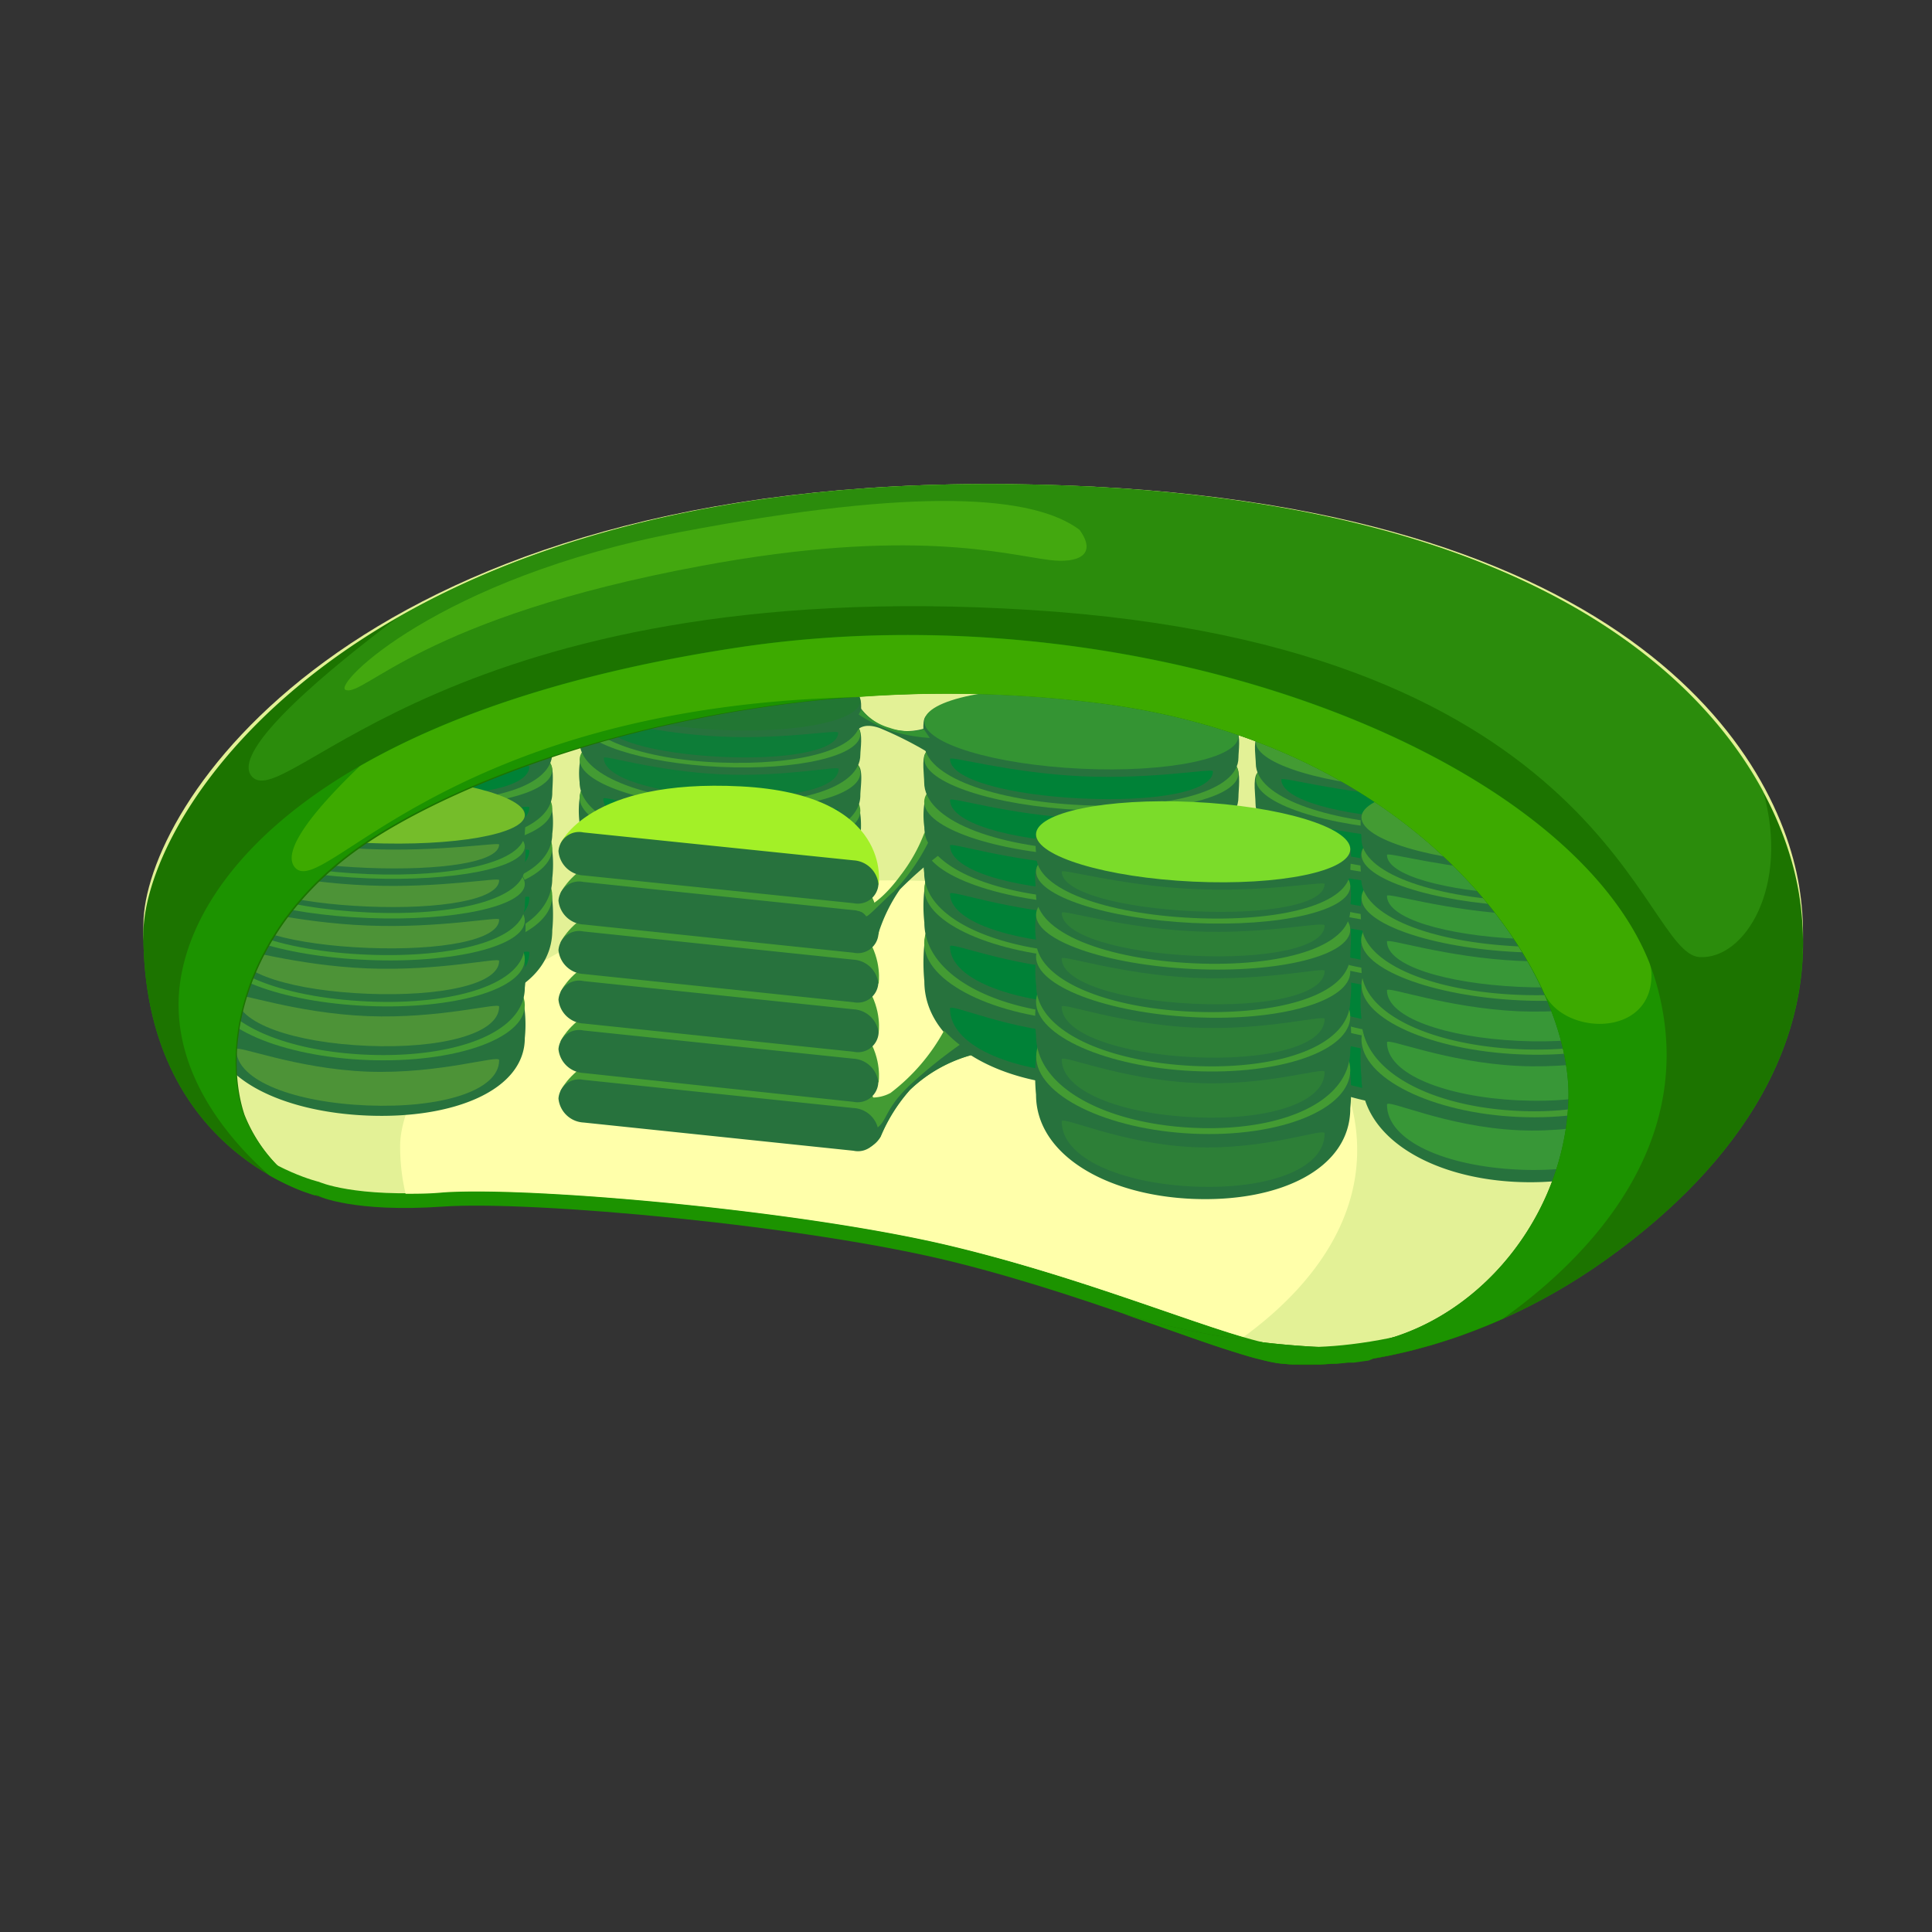 <svg id="Organells&#x7EC6;&#x80DE;&#x5668;" xmlns="http://www.w3.org/2000/svg" viewbox="0 0 128 128" width="128" height="128"><rect width="100%" height="100%" fill="#333333" stroke="none"/><defs><style>.cls-1{fill:#1c9300;stroke:none;}.cls-2{fill:#e3f196;stroke:none;}.cls-3{fill:#ffa;stroke:none;}.cls-4{fill:#27723d;stroke:none;}.cls-5{fill:#439b33;stroke:none;}.cls-6{fill:#6dd13f;stroke:none;}.cls-7,.cls-9{fill:#008237;stroke:none;}.cls-8{fill:#4d9337;stroke:none;}.cls-18,.cls-9{opacity:0.67;stroke:none;}.cls-10{fill:#227633;stroke:none;}.cls-11{fill:#349433;stroke:none;}.cls-12{fill:#389737;stroke:none;}.cls-13{fill:#75bd2a;stroke:none;}.cls-14{fill:#1c7400;stroke:none;}.cls-15{fill:#3faa1d;opacity:0.44;stroke:none;}.cls-16{fill:#7ce919;opacity:0.3;stroke:none;}.cls-17{fill:#3da137;stroke:none;}.cls-18{fill:#4eb600;stroke:none;}.cls-19{fill:#2d7f37;stroke:none;}.cls-20{fill:#7bdc2a;stroke:none;}.cls-21{fill:#a3f027;stroke:none;}</style></defs><title>Organells&#x7EC6;&#x80DE;&#x5668;</title><path class="cls-1" d="M21.13,79.26s2.33,1.09,8.21.68,24.07,1.23,33.92,3.69,18.19,6.29,21.61,6.7,12.45-.41,21.48-6.84,14.36-14.77,12.86-24.21S106.89,31.93,65,32.07,9.5,53.94,9.5,61.89C9.5,76.52,21.13,79.26,21.13,79.26Z"/><path class="cls-2" d="M21.13,78.3s2.33,1.07,8.21.67,24.07,1.21,33.92,3.62,18.19,6.16,21.61,6.57,12.45-.4,21.48-6.7S120.71,68,119.2,58.73,106.89,31.93,65,32.07,9.5,53.5,9.5,61.28C9.5,75.62,21.13,78.3,21.13,78.3Z"/><path class="cls-3" d="M82.39,88.58c5.19-3.79,8.25-8.7,7.38-14.25s-7.1-16.13-31.26-16-32,12.9-32,17.58a13.75,13.75,0,0,0,.36,3.18c.76,0,1.59,0,2.51-.09,5.88-.4,24.07,1.21,33.92,3.62C71.22,84.54,78.2,87.36,82.39,88.58Z"/><path class="cls-4" d="M36.59,61.63c0,3.55-4.16,5.56-9.3,5.33S18,64.34,18,60.79A11.33,11.33,0,0,1,18.07,58c1.1-2.66,5-1.78,9.22-1.59s8-.42,9.17,2.26A10.57,10.57,0,0,1,36.59,61.63Z"/><path class="cls-5" d="M36.59,59.37c0,2.31-4.16,4-9.3,3.76S18,60.84,18,58.53s4.16-4,9.3-3.76S36.59,57.06,36.59,59.37Z"/><path class="cls-6" d="M19.58,60.7v0l0,0Z"/><path class="cls-7" d="M27.29,63.92c-4.3-.19-7.78-1.87-7.78-1.52,0,2.16,3.48,3.65,7.78,3.85s7.78-1,7.78-3.14C35.07,62.74,31.59,64.12,27.29,63.92Z"/><path class="cls-4" d="M36.59,58.18c0,3.11-4.16,4.84-9.3,4.6S18,60.42,18,57.3a8.7,8.7,0,0,1,.07-2.42c1.1-2.32,5-1.52,9.22-1.32s8-.3,9.17,2A8.14,8.14,0,0,1,36.59,58.18Z"/><path class="cls-5" d="M36.59,56.2c0,2-4.16,3.47-9.3,3.23S18,57.35,18,55.33s4.16-3.47,9.3-3.23S36.59,54.18,36.59,56.2Z"/><path class="cls-6" d="M19.58,57.24v0l0,0Z"/><path class="cls-7" d="M27.29,60.12c-4.3-.2-7.78-1.7-7.78-1.39,0,1.89,3.48,3.23,7.78,3.43s7.78-.8,7.78-2.7C35.07,59.15,31.59,60.32,27.29,60.12Z"/><path class="cls-4" d="M36.59,55.24c0,2.67-4.16,4.12-9.3,3.88S18,57,18,54.37a6.39,6.39,0,0,1,.07-2.07c1.1-2,5-1.27,9.22-1.07s8-.21,9.17,1.81A6,6,0,0,1,36.59,55.24Z"/><path class="cls-5" d="M36.59,53.55c0,1.73-4.16,2.94-9.3,2.7S18,54.41,18,52.68s4.16-2.94,9.3-2.7S36.59,51.82,36.59,53.55Z"/><path class="cls-6" d="M19.58,54.33h0l0,0Z"/><path class="cls-7" d="M27.29,56.85c-4.3-.2-7.78-1.51-7.78-1.24,0,1.62,3.48,2.79,7.78,3s7.78-.64,7.78-2.26C35.07,56.06,31.59,57,27.29,56.85Z"/><path class="cls-4" d="M36.59,52.54c0,2.35-4.16,3.61-9.3,3.37S18,54,18,51.67a5,5,0,0,1,.07-1.83c1.1-1.74,5-1.09,9.22-.89s8-.14,9.17,1.65C36.73,51,36.59,52.1,36.59,52.54Z"/><path class="cls-5" d="M36.59,51c0,1.53-4.16,2.57-9.3,2.33S18,51.7,18,50.18s4.16-2.57,9.3-2.33S36.59,49.52,36.59,51Z"/><path class="cls-6" d="M19.58,51.64h0l0,0Z"/><path class="cls-7" d="M27.29,53.9c-4.3-.2-7.78-1.37-7.78-1.14,0,1.43,3.48,2.48,7.78,2.68s7.78-.52,7.78-1.95C35.07,53.26,31.59,54.1,27.29,53.9Z"/><path class="cls-4" d="M36.59,49.89c0,2.22-4.16,3.39-9.3,3.15S18,51.24,18,49c0-.38-.15-1.39.07-1.72,1.1-1.64,5-1,9.22-.82s8-.11,9.17,1.58C36.73,48.45,36.59,49.48,36.59,49.89Z"/><path class="cls-5" d="M36.59,48.49c0,1.44-4.16,2.41-9.3,2.17s-9.3-1.61-9.3-3,4.16-2.41,9.3-2.17S36.59,47,36.59,48.49Z"/><path class="cls-6" d="M19.58,49h0l0,0Z"/><path class="cls-7" d="M27.29,51.15c-4.3-.2-7.78-1.31-7.78-1.1,0,1.35,3.48,2.34,7.78,2.55s7.78-.47,7.78-1.82C35.07,50.56,31.59,51.35,27.29,51.15Z"/><path class="cls-4" d="M34.77,68.77c0,3.43-4.66,5.37-10.41,5.14S14,71.39,14,68A9.43,9.43,0,0,1,14,65.29c1.23-2.57,5.55-1.72,10.33-1.53s9-.4,10.27,2.18A8.81,8.81,0,0,1,34.77,68.77Z"/><path class="cls-5" d="M34.77,66.6c0,2.23-4.66,3.85-10.41,3.63S14,68,14,65.79s4.66-3.85,10.41-3.63S34.77,64.37,34.77,66.6Z"/><path class="cls-6" d="M15.73,67.88v0l0,0Z"/><path class="cls-8" d="M24.36,71c-4.81-.19-8.71-1.81-8.71-1.47,0,2.08,3.9,3.52,8.71,3.71s8.71-.95,8.71-3C33.07,69.85,29.17,71.17,24.36,71Z"/><path class="cls-4" d="M34.77,65.44c0,3-4.66,4.67-10.41,4.44S14,67.6,14,64.6A7.25,7.25,0,0,1,14,62.26C15.26,60,19.59,60.79,24.36,61s9-.29,10.27,2A6.79,6.79,0,0,1,34.77,65.44Z"/><path class="cls-5" d="M34.77,63.54c0,2-4.66,3.35-10.41,3.11s-10.41-2-10.41-4,4.66-3.35,10.41-3.11S34.77,61.59,34.77,63.54Z"/><path class="cls-6" d="M15.73,64.54h0l0,0Z"/><path class="cls-8" d="M24.36,67.32c-4.81-.19-8.71-1.64-8.71-1.34,0,1.83,3.9,3.11,8.71,3.31s8.71-.78,8.71-2.6C33.07,66.38,29.17,67.51,24.36,67.32Z"/><path class="cls-4" d="M34.77,62.61c0,2.57-4.66,4-10.41,3.74S14,64.34,14,61.77c0-.44-.17-1.61.08-2,1.23-1.91,5.55-1.23,10.33-1s9-.2,10.27,1.75C34.93,60.94,34.77,62.13,34.77,62.61Z"/><path class="cls-5" d="M34.77,61c0,1.67-4.66,2.84-10.41,2.6S14,61.81,14,60.14s4.66-2.84,10.41-2.6S34.77,59.31,34.77,61Z"/><path class="cls-6" d="M15.73,61.73h0l0,0Z"/><path class="cls-8" d="M24.36,64.16c-4.81-.19-8.71-1.45-8.71-1.2,0,1.56,3.9,2.69,8.71,2.88s8.71-.61,8.71-2.18C33.07,63.4,29.17,64.35,24.36,64.16Z"/><path class="cls-4" d="M34.77,60c0,2.27-4.66,3.48-10.41,3.25S14,61.43,14,59.16c0-.39-.17-1.42.08-1.76,1.23-1.68,5.55-1.06,10.33-.86s9-.13,10.27,1.59C34.93,58.53,34.77,59.58,34.77,60Z"/><path class="cls-5" d="M34.77,58.57c0,1.47-4.66,2.48-10.41,2.25S14,59.2,14,57.72s4.66-2.48,10.41-2.25S34.77,57.09,34.77,58.57Z"/><path class="cls-6" d="M15.73,59.14h0l0,0Z"/><path class="cls-8" d="M24.36,61.32c-4.81-.19-8.71-1.32-8.71-1.1,0,1.38,3.9,2.39,8.71,2.58s8.71-.5,8.71-1.88C33.07,60.7,29.17,61.51,24.36,61.32Z"/><path class="cls-4" d="M34.77,57.45c0,2.14-4.66,3.27-10.41,3S14,58.75,14,56.61c0-.36-.17-1.34.08-1.66,1.23-1.58,5.55-1,10.33-.79s9-.1,10.27,1.53C34.93,56.06,34.77,57,34.77,57.45Z"/><path class="cls-5" d="M34.77,56.09c0,1.39-4.66,2.33-10.41,2.1S14,56.64,14,55.25s4.66-2.33,10.41-2.1S34.77,54.7,34.77,56.09Z"/><path class="cls-6" d="M15.73,56.59h0l0,0Z"/><path class="cls-8" d="M24.36,58.66c-4.81-.19-8.71-1.27-8.71-1.06,0,1.3,3.9,2.26,8.71,2.46s8.71-.45,8.71-1.75C33.07,58.1,29.17,58.86,24.36,58.66Z"/><path class="cls-4" d="M57,61.78c0,3.55-4.16,5.56-9.3,5.33s-9.3-2.62-9.3-6.17a11.33,11.33,0,0,1,.07-2.76c1.1-2.66,5-1.78,9.22-1.59s8-.42,9.17,2.26A10.57,10.57,0,0,1,57,61.78Z"/><path class="cls-5" d="M57,59.52c0,2.31-4.16,4-9.3,3.76s-9.3-2.29-9.3-4.6,4.16-4,9.3-3.76S57,57.21,57,59.52Z"/><path class="cls-6" d="M40,60.86v0l0,0Z"/><path class="cls-7" d="M47.75,64.07C43.45,63.88,40,62.2,40,62.55c0,2.16,3.48,3.65,7.78,3.85s7.78-1,7.78-3.14C55.53,62.9,52,64.27,47.75,64.07Z"/><path class="cls-4" d="M57,58.33c0,3.11-4.16,4.84-9.3,4.6s-9.3-2.36-9.3-5.48A8.7,8.7,0,0,1,38.52,55c1.1-2.32,5-1.52,9.22-1.32s8-.3,9.17,2A8.14,8.14,0,0,1,57,58.33Z"/><path class="cls-5" d="M57,56.35c0,2-4.16,3.47-9.3,3.23s-9.3-2.08-9.3-4.1,4.16-3.47,9.3-3.23S57,54.33,57,56.35Z"/><path class="cls-6" d="M40,57.39v0l0,0Z"/><path class="cls-7" d="M47.75,60.27c-4.3-.2-7.78-1.7-7.78-1.39,0,1.89,3.48,3.23,7.78,3.43s7.78-.8,7.78-2.7C55.53,59.3,52,60.47,47.75,60.27Z"/><path class="cls-4" d="M57,55.4c0,2.67-4.16,4.12-9.3,3.88s-9.3-2.09-9.3-4.75a6.39,6.39,0,0,1,.07-2.07c1.1-2,5-1.27,9.22-1.07s8-.21,9.17,1.81A6,6,0,0,1,57,55.4Z"/><path class="cls-5" d="M57,53.71c0,1.73-4.16,2.94-9.3,2.7s-9.3-1.84-9.3-3.57,4.16-2.94,9.3-2.7S57,52,57,53.71Z"/><path class="cls-6" d="M40,54.48h0l0,0Z"/><path class="cls-7" d="M47.75,57c-4.3-.2-7.78-1.51-7.78-1.24,0,1.62,3.48,2.79,7.78,3s7.78-.64,7.78-2.26C55.53,56.22,52,57.2,47.75,57Z"/><path class="cls-4" d="M57,52.69c0,2.35-4.16,3.61-9.3,3.37s-9.3-1.89-9.3-4.24A5,5,0,0,1,38.52,50c1.1-1.74,5-1.09,9.22-.89s8-.14,9.17,1.65C57.19,51.16,57,52.25,57,52.69Z"/><path class="cls-5" d="M57,51.2c0,1.53-4.16,2.57-9.3,2.33s-9.3-1.68-9.3-3.2,4.16-2.57,9.3-2.33S57,49.67,57,51.2Z"/><path class="cls-6" d="M40,51.79h0l0,0Z"/><path class="cls-7" d="M47.75,54.05c-4.3-.2-7.78-1.37-7.78-1.14,0,1.43,3.48,2.48,7.78,2.68s7.78-.52,7.78-1.95C55.53,53.41,52,54.26,47.75,54.05Z"/><path class="cls-4" d="M57,50c0,2.22-4.16,3.39-9.3,3.15s-9.3-1.81-9.3-4c0-.38-.15-1.39.07-1.72,1.1-1.64,5-1,9.22-.82s8-.11,9.17,1.58C57.19,48.6,57,49.63,57,50Z"/><path class="cls-5" d="M57,48.64c0,1.44-4.16,2.41-9.3,2.17s-9.3-1.61-9.3-3,4.16-2.41,9.3-2.17S57,47.2,57,48.64Z"/><path class="cls-6" d="M40,49.15h0l0,0Z"/><path class="cls-9" d="M47.75,51.3C43.45,51.1,40,50,40,50.21c0,1.35,3.48,2.34,7.78,2.55s7.78-.47,7.78-1.82C55.53,50.71,52,51.5,47.75,51.3Z"/><path class="cls-4" d="M57,47.71c0,2-4.16,3-9.3,2.81s-9.3-1.68-9.3-3.68c0-.34-.15-1.25.07-1.56,1.1-1.48,5-.9,9.22-.7s8-.06,9.17,1.47C57.19,46.41,57,47.33,57,47.71Z"/><path class="cls-10" d="M57,46.44c0,1.3-4.16,2.16-9.3,1.92s-9.3-1.49-9.3-2.79,4.16-2.16,9.3-1.92S57,45.14,57,46.44Z"/><path class="cls-6" d="M40,46.82h0l0,0Z"/><path class="cls-9" d="M47.75,48.8c-4.3-.2-7.78-1.22-7.78-1,0,1.22,3.48,2.13,7.78,2.34s7.78-.39,7.78-1.6C55.53,48.31,52,49,47.75,48.8Z"/><path class="cls-4" d="M82.05,65.95c0,4-4.66,6.23-10.41,6S61.24,69,61.24,65a12.68,12.68,0,0,1,.08-3.09c1.23-3,5.55-2,10.33-1.78s9-.46,10.27,2.53A11.83,11.83,0,0,1,82.05,65.95Z"/><path class="cls-5" d="M82.05,63.43c0,2.59-4.66,4.47-10.41,4.21s-10.41-2.57-10.41-5.15S65.9,58,71.65,58.27,82.05,60.84,82.05,63.43Z"/><path class="cls-7" d="M71.65,68.52c-4.81-.22-8.71-2.1-8.71-1.7,0,2.42,3.9,4.09,8.71,4.31s8.71-1.1,8.71-3.52C80.35,67.2,76.46,68.74,71.65,68.52Z"/><path class="cls-4" d="M82.05,62.09c0,3.49-4.66,5.42-10.41,5.15S61.24,64.6,61.24,61.11a9.74,9.74,0,0,1,.08-2.71c1.23-2.6,5.55-1.71,10.33-1.48s9-.34,10.27,2.29A9.11,9.11,0,0,1,82.05,62.09Z"/><path class="cls-5" d="M82.05,59.88c0,2.27-4.66,3.88-10.41,3.61S61.24,61.16,61.24,58.9,65.9,55,71.65,55.29,82.05,57.61,82.05,59.88Z"/><path class="cls-7" d="M71.65,64.26c-4.81-.23-8.71-1.9-8.71-1.56,0,2.12,3.9,3.61,8.71,3.84s8.71-.9,8.71-3C80.35,63.17,76.46,64.49,71.65,64.26Z"/><path class="cls-4" d="M82.05,58.81c0,3-4.66,4.61-10.41,4.34s-10.41-2.34-10.41-5.32a7.15,7.15,0,0,1,.08-2.32c1.23-2.22,5.55-1.42,10.33-1.2s9-.23,10.27,2A6.71,6.71,0,0,1,82.05,58.81Z"/><path class="cls-5" d="M82.05,56.91c0,1.94-4.66,3.29-10.41,3s-10.41-2.06-10.41-4,4.66-3.29,10.41-3S82.05,55,82.05,56.91Z"/><path class="cls-7" d="M71.65,60.6c-4.81-.23-8.71-1.69-8.71-1.39,0,1.81,3.9,3.12,8.71,3.35s8.71-.71,8.71-2.53C80.35,59.72,76.46,60.82,71.65,60.6Z"/><path class="cls-4" d="M82.05,55.78c0,2.63-4.66,4-10.41,3.77S61.24,57.43,61.24,54.8a5.58,5.58,0,0,1,.08-2c1.23-1.95,5.55-1.23,10.33-1s9-.15,10.27,1.85C82.22,54.06,82.05,55.29,82.05,55.78Z"/><path class="cls-5" d="M82.05,54.11c0,1.71-4.66,2.88-10.41,2.61s-10.41-1.88-10.41-3.59,4.66-2.88,10.41-2.61S82.05,52.4,82.05,54.11Z"/><path class="cls-7" d="M71.65,57.3c-4.81-.23-8.71-1.54-8.71-1.28,0,1.6,3.9,2.77,8.71,3s8.71-.58,8.71-2.18C80.35,56.58,76.46,57.53,71.65,57.3Z"/><path class="cls-4" d="M82.05,52.81c0,2.48-4.66,3.8-10.41,3.53s-10.41-2-10.41-4.51c0-.42-.17-1.55.08-1.93,1.23-1.83,5.55-1.14,10.33-.92s9-.12,10.27,1.77C82.22,51.2,82.05,52.35,82.05,52.81Z"/><path class="cls-5" d="M82.05,51.24c0,1.61-4.66,2.7-10.41,2.43s-10.41-1.8-10.41-3.41,4.66-2.7,10.41-2.43S82.05,49.63,82.05,51.24Z"/><path class="cls-6" d="M63,51.81h0l0,0Z"/><path class="cls-7" d="M71.65,54.22C66.84,54,62.94,52.75,62.94,53c0,1.51,3.9,2.62,8.71,2.85s8.71-.52,8.71-2C80.35,53.56,76.46,54.45,71.65,54.22Z"/><path class="cls-4" d="M82.05,50.2c0,2.24-4.66,3.41-10.41,3.14s-10.41-1.88-10.41-4.12c0-.38-.17-1.4.08-1.74,1.23-1.65,5.55-1,10.33-.78s9-.07,10.27,1.65C82.22,48.74,82.05,49.78,82.05,50.2Z"/><path class="cls-11" d="M82.05,48.78c0,1.46-4.66,2.42-10.41,2.15S61.24,49.26,61.24,47.8s4.66-2.42,10.41-2.15S82.05,47.32,82.05,48.78Z"/><path class="cls-7" d="M71.65,51.43c-4.81-.23-8.71-1.37-8.71-1.15,0,1.36,3.9,2.39,8.71,2.62s8.71-.43,8.71-1.8C80.35,50.87,76.46,51.65,71.65,51.43Z"/><path class="cls-4" d="M104,67.31c0,4-4.66,6.23-10.41,6S83.2,70.35,83.2,66.37a12.68,12.68,0,0,1,.08-3.09c1.23-3,5.55-2,10.33-1.78s9-.46,10.27,2.53A11.83,11.83,0,0,1,104,67.31Z"/><path class="cls-5" d="M104,64.79c0,2.59-4.66,4.47-10.41,4.21S83.2,66.43,83.2,63.85s4.66-4.47,10.41-4.21S104,62.2,104,64.79Z"/><path class="cls-6" d="M85,66.28v0l0,0Z"/><path class="cls-7" d="M93.6,69.88c-4.81-.22-8.71-2.1-8.71-1.7,0,2.42,3.9,4.09,8.71,4.31s8.71-1.1,8.71-3.52C102.31,68.56,98.41,70.1,93.6,69.88Z"/><path class="cls-4" d="M104,63.45c0,3.49-4.66,5.42-10.41,5.15S83.2,66,83.2,62.47a9.74,9.74,0,0,1,.08-2.71c1.23-2.6,5.55-1.71,10.33-1.48s9-.34,10.27,2.29A9.11,9.11,0,0,1,104,63.45Z"/><path class="cls-5" d="M104,61.24c0,2.27-4.66,3.88-10.41,3.61S83.2,62.52,83.2,60.26s4.66-3.88,10.41-3.61S104,59,104,61.24Z"/><path class="cls-6" d="M85,62.4v0l0,0Z"/><path class="cls-7" d="M93.6,65.62c-4.81-.23-8.71-1.9-8.71-1.56,0,2.12,3.9,3.61,8.71,3.84s8.71-.9,8.71-3C102.31,64.53,98.41,65.85,93.6,65.62Z"/><path class="cls-4" d="M104,60.16c0,3-4.66,4.61-10.41,4.34S83.2,62.17,83.2,59.19a7.15,7.15,0,0,1,.08-2.32c1.23-2.22,5.55-1.42,10.33-1.2s9-.23,10.27,2A6.71,6.71,0,0,1,104,60.16Z"/><path class="cls-5" d="M104,58.27c0,1.94-4.66,3.29-10.41,3s-10.41-2.06-10.41-4,4.66-3.29,10.41-3S104,56.33,104,58.27Z"/><path class="cls-6" d="M85,59.14h0l0,0Z"/><path class="cls-7" d="M93.6,62c-4.81-.23-8.71-1.69-8.71-1.39,0,1.81,3.9,3.12,8.71,3.35s8.71-.71,8.71-2.53C102.31,61.08,98.41,62.18,93.6,62Z"/><path class="cls-4" d="M104,57.14c0,2.63-4.66,4-10.41,3.77S83.2,58.79,83.2,56.16a5.58,5.58,0,0,1,.08-2c1.23-1.95,5.55-1.23,10.33-1s9-.15,10.27,1.85C104.18,55.42,104,56.65,104,57.14Z"/><path class="cls-5" d="M104,55.47c0,1.71-4.66,2.88-10.41,2.61S83.2,56.2,83.2,54.49s4.66-2.88,10.41-2.61S104,53.76,104,55.47Z"/><path class="cls-6" d="M85,56.13h0l0,0Z"/><path class="cls-7" d="M93.6,58.66c-4.81-.23-8.71-1.54-8.71-1.28,0,1.6,3.9,2.77,8.71,3s8.71-.58,8.71-2.18C102.31,57.94,98.41,58.89,93.6,58.66Z"/><path class="cls-4" d="M104,54.17c0,2.48-4.66,3.8-10.41,3.53s-10.41-2-10.41-4.51c0-.42-.17-1.55.08-1.93,1.23-1.83,5.55-1.14,10.33-.92s9-.12,10.27,1.77C104.18,52.56,104,53.71,104,54.17Z"/><path class="cls-5" d="M104,52.6c0,1.61-4.66,2.7-10.41,2.43S83.2,53.23,83.2,51.62s4.66-2.7,10.41-2.43S104,51,104,52.6Z"/><path class="cls-6" d="M85,53.17h0l0,0Z"/><path class="cls-7" d="M93.6,55.58c-4.81-.23-8.71-1.47-8.71-1.23,0,1.51,3.9,2.62,8.71,2.85s8.71-.52,8.71-2C102.31,54.92,98.41,55.81,93.6,55.58Z"/><path class="cls-4" d="M104,51.56C104,53.8,99.35,55,93.6,54.7S83.2,52.82,83.2,50.58c0-.38-.17-1.4.08-1.74,1.23-1.65,5.55-1,10.33-.78s9-.07,10.27,1.65C104.18,50.1,104,51.14,104,51.56Z"/><path class="cls-5" d="M104,50.14c0,1.46-4.66,2.42-10.41,2.15S83.2,50.62,83.2,49.16,87.85,46.74,93.6,47,104,48.68,104,50.14Z"/><path class="cls-6" d="M85,50.57h0l0,0Z"/><path class="cls-7" d="M93.6,52.79c-4.81-.23-8.71-1.37-8.71-1.15,0,1.36,3.9,2.39,8.71,2.62s8.71-.43,8.71-1.8C102.31,52.23,98.41,53,93.6,52.79Z"/><path class="cls-4" d="M111,72.31c0,4-4.66,6.23-10.41,6S90.2,75.35,90.2,71.37a12.68,12.68,0,0,1,.08-3.09c1.23-3,5.55-2,10.33-1.78s9-.46,10.27,2.53A11.83,11.83,0,0,1,111,72.31Z"/><path class="cls-5" d="M111,69.79c0,2.59-4.66,4.47-10.41,4.21S90.2,71.43,90.2,68.85s4.66-4.47,10.41-4.21S111,67.2,111,69.79Z"/><path class="cls-12" d="M100.6,74.88c-4.81-.22-8.71-2.1-8.71-1.7,0,2.42,3.9,4.09,8.71,4.31s8.71-1.1,8.71-3.52C109.31,73.56,105.41,75.1,100.6,74.88Z"/><path class="cls-4" d="M111,68.45c0,3.49-4.66,5.42-10.41,5.15S90.2,71,90.2,67.47a9.74,9.74,0,0,1,.08-2.71c1.23-2.6,5.55-1.71,10.33-1.48s9-.34,10.27,2.29A9.11,9.11,0,0,1,111,68.45Z"/><path class="cls-5" d="M111,66.24c0,2.27-4.66,3.88-10.41,3.61S90.2,67.52,90.2,65.26s4.66-3.88,10.41-3.61S111,64,111,66.24Z"/><path class="cls-12" d="M100.6,70.62c-4.81-.23-8.71-1.9-8.71-1.56,0,2.12,3.9,3.61,8.71,3.84s8.71-.9,8.71-3C109.31,69.53,105.41,70.85,100.6,70.62Z"/><path class="cls-4" d="M111,65.17c0,3-4.66,4.61-10.41,4.34S90.2,67.17,90.2,64.19a7.15,7.15,0,0,1,.08-2.32c1.23-2.22,5.55-1.42,10.33-1.2s9-.23,10.27,2A6.71,6.71,0,0,1,111,65.17Z"/><path class="cls-5" d="M111,63.27c0,1.94-4.66,3.29-10.41,3s-10.41-2.06-10.41-4,4.66-3.29,10.41-3S111,61.33,111,63.27Z"/><path class="cls-12" d="M100.6,67c-4.81-.23-8.71-1.69-8.71-1.39,0,1.81,3.9,3.12,8.71,3.35s8.71-.71,8.71-2.53C109.31,66.08,105.41,67.18,100.6,67Z"/><path class="cls-4" d="M111,62.14c0,2.63-4.66,4-10.41,3.77S90.2,63.79,90.2,61.16a5.58,5.58,0,0,1,.08-2c1.23-1.95,5.55-1.23,10.33-1s9-.15,10.27,1.85C111.18,60.42,111,61.65,111,62.14Z"/><path class="cls-5" d="M111,60.47c0,1.71-4.66,2.88-10.41,2.61S90.2,61.2,90.2,59.49s4.66-2.88,10.41-2.61S111,58.76,111,60.47Z"/><path class="cls-12" d="M100.6,63.66c-4.81-.23-8.71-1.54-8.71-1.28,0,1.6,3.9,2.77,8.71,3s8.71-.58,8.71-2.18C109.31,62.94,105.41,63.89,100.6,63.66Z"/><path class="cls-4" d="M111,59.17c0,2.48-4.66,3.8-10.41,3.53s-10.41-2-10.41-4.51c0-.42-.17-1.55.08-1.93,1.23-1.83,5.55-1.14,10.33-.92s9-.12,10.27,1.77C111.18,57.56,111,58.71,111,59.17Z"/><path class="cls-5" d="M111,57.6c0,1.61-4.66,2.7-10.41,2.43S90.2,58.23,90.2,56.62s4.66-2.7,10.41-2.43S111,56,111,57.6Z"/><path class="cls-12" d="M100.6,60.58c-4.81-.23-8.71-1.47-8.71-1.23,0,1.51,3.9,2.62,8.71,2.85s8.71-.52,8.71-2C109.31,59.92,105.41,60.81,100.6,60.58Z"/><path class="cls-4" d="M111,56.56c0,2.24-4.66,3.41-10.41,3.14S90.2,57.82,90.2,55.58c0-.38-.17-1.4.08-1.74,1.23-1.65,5.55-1,10.33-.78s9-.07,10.27,1.65C111.18,55.1,111,56.14,111,56.56Z"/><path class="cls-5" d="M111,55.14c0,1.46-4.66,2.42-10.41,2.15S90.2,55.62,90.2,54.16,94.86,51.74,100.6,52,111,53.68,111,55.14Z"/><path class="cls-12" d="M100.6,57.79c-4.81-.23-8.71-1.37-8.71-1.15,0,1.36,3.9,2.39,8.71,2.62s8.71-.43,8.71-1.8C109.31,57.23,105.41,58,100.6,57.79Z"/><path class="cls-4" d="M34.77,55.2c0,1.93-4.66,2.94-10.41,2.71S14,56.29,14,54.35c0-.33-.17-1.21.08-1.5,1.23-1.42,5.55-.87,10.33-.67s9-.06,10.27,1.42C34.93,53.94,34.77,54.84,34.77,55.2Z"/><path class="cls-13" d="M34.77,54c0,1.26-4.66,2.09-10.41,1.85S14,54.38,14,53.13,18.61,51,24.36,51.28,34.77,52.72,34.77,54Z"/><path class="cls-6" d="M15.73,54.34h0l0,0Z"/><path class="cls-8" d="M24.36,56.25c-4.81-.19-8.71-1.18-8.71-1,0,1.17,3.9,2.06,8.71,2.25s8.71-.37,8.71-1.55C33.07,55.78,29.17,56.45,24.36,56.25Z"/><path class="cls-14" d="M21.45,79.38a10.22,10.22,0,0,1-5.25-5.52c-1.55-4.66.12-12.79,8.36-18.16S51.81,43.86,73,46.61,104.27,64.42,103.91,73,96.5,89.27,88,89.27a56,56,0,0,1-13.48-2.19h0c4.67,1.62,8.34,3,10.34,3.26,3.42.41,12.45-.41,21.48-6.84s14.36-14.77,12.86-24.21S106.89,31.93,65,32.07,9.5,53.94,9.5,61.89c0,14.64,11.63,17.37,11.63,17.37"/><path class="cls-15" d="M68.25,40.41c38.39,2.39,40.45,22.77,44.35,23,3,.17,6-4.66,4.21-11C111.77,43.1,98.08,32,65,32.07c-17.44.06-30,3.87-38.67,8.86-4.21,3.15-11.24,8.85-9.62,10.54C19,53.86,29.86,38,68.25,40.41Z"/><path class="cls-16" d="M46.52,37.48c13.82-2.56,20-.76,23-.38,1.9.24,3.21-.33,2-2-3-2.24-10.46-2.89-26.45.15S22,45.37,22.9,45.71C24.14,46.18,27.91,40.92,46.52,37.48Z"/><path class="cls-1" d="M85.71,90.4l.54,0h1.17l.84-.05.35,0,.69-.07.38,0,1-.14L91,90l.91-.17.48-.1.79-.18.49-.12,1.14-.31.43-.13,1-.32.55-.19.88-.33.54-.21c.45-.18.91-.37,1.37-.58,5.62-4,13.11-11.64,10.18-22.12C105.66,50.49,76.06,38.78,48.84,42.9s-36.65,15.29-37,23.21c-.22,5.38,3.56,9.6,6,11.76h0c.46.26.89.48,1.28.66h0c.39.18.73.32,1,.42h0l.68.23h0l.17,0h.08l.32.12a10.21,10.21,0,0,1-5.24-5.52c-1.55-4.66.12-12.79,8.36-18.16S51.81,43.86,73,46.61,104.27,64.42,103.91,73,96.5,89.27,88,89.27a56,56,0,0,1-13.48-2.19h0c2,.68,3.76,1.32,5.32,1.86l.59.2.57.19.66.21.48.15.63.19.4.11.61.15.29.07c.28.06.54.11.77.13l.63.05Z"/><path class="cls-17" d="M22.31,79.61l-.52-.13.52.13Z"/><path class="cls-17" d="M21.72,79.46l.08,0Z"/><path class="cls-17" d="M21.72,79.46l-.27-.08h0Z"/><path class="cls-18" d="M109.41,64.45a2.18,2.18,0,0,0-.16-.73c-5.65-14-34.14-24.79-60.41-20.81-11.09,1.68-19.23,4.53-25,7.85-2.84,2.72-5.26,5.59-4.3,6.71,1.85,2.17,10-10.68,37.2-11.28A80.59,80.59,0,0,1,73,46.61c15.89,2.06,25.57,11.08,29.26,19.08C103.47,68.64,109.56,68.83,109.41,64.45Z"/><path class="cls-4" d="M89.46,73.43c0,4-4.66,6.23-10.41,6s-10.41-2.93-10.41-6.91a12.68,12.68,0,0,1,.08-3.09c1.23-3,5.55-2,10.33-1.78s9-.46,10.27,2.53A11.83,11.83,0,0,1,89.46,73.43Z"/><path class="cls-5" d="M89.46,70.9c0,2.59-4.66,4.47-10.41,4.21S68.65,72.55,68.65,70s4.66-4.47,10.41-4.21S89.46,68.32,89.46,70.9Z"/><path class="cls-19" d="M79.05,76c-4.81-.22-8.71-2.1-8.71-1.7,0,2.42,3.9,4.09,8.71,4.31s8.71-1.1,8.71-3.52C87.76,74.68,83.86,76.22,79.05,76Z"/><path class="cls-4" d="M89.46,69.57c0,3.49-4.66,5.42-10.41,5.15s-10.41-2.65-10.41-6.13a9.74,9.74,0,0,1,.08-2.71c1.23-2.6,5.55-1.71,10.33-1.48s9-.34,10.27,2.29A9.11,9.11,0,0,1,89.46,69.57Z"/><path class="cls-5" d="M89.46,67.35c0,2.27-4.66,3.88-10.41,3.61s-10.41-2.33-10.41-4.59,4.66-3.88,10.41-3.61S89.46,65.09,89.46,67.35Z"/><path class="cls-19" d="M79.05,71.74c-4.81-.23-8.71-1.9-8.71-1.56,0,2.12,3.9,3.61,8.71,3.84s8.71-.9,8.71-3C87.76,70.65,83.86,72,79.05,71.74Z"/><path class="cls-4" d="M89.46,66.28c0,3-4.66,4.61-10.41,4.34S68.65,68.29,68.65,65.3A7.15,7.15,0,0,1,68.73,63c1.23-2.22,5.55-1.42,10.33-1.2s9-.23,10.27,2A6.71,6.71,0,0,1,89.46,66.28Z"/><path class="cls-5" d="M89.46,64.39c0,1.94-4.66,3.29-10.41,3s-10.41-2.06-10.41-4,4.66-3.29,10.41-3S89.46,62.45,89.46,64.39Z"/><path class="cls-19" d="M79.05,68.08c-4.81-.23-8.71-1.69-8.71-1.39,0,1.81,3.9,3.12,8.71,3.35s8.71-.71,8.71-2.53C87.76,67.2,83.86,68.3,79.05,68.08Z"/><path class="cls-4" d="M89.46,63.26c0,2.63-4.66,4-10.41,3.77s-10.41-2.12-10.41-4.75a5.58,5.58,0,0,1,.08-2c1.23-1.95,5.55-1.23,10.33-1s9-.15,10.27,1.85C89.63,61.54,89.46,62.76,89.46,63.26Z"/><path class="cls-5" d="M89.46,61.59c0,1.71-4.66,2.88-10.41,2.61s-10.41-1.88-10.41-3.59S73.31,57.73,79.06,58,89.46,59.88,89.46,61.59Z"/><path class="cls-19" d="M79.05,64.78c-4.81-.23-8.71-1.54-8.71-1.28,0,1.6,3.9,2.77,8.71,3s8.71-.58,8.71-2.18C87.76,64.06,83.86,65,79.05,64.78Z"/><path class="cls-4" d="M89.46,60.29c0,2.48-4.66,3.8-10.41,3.53s-10.41-2-10.41-4.51c0-.42-.17-1.55.08-1.93,1.23-1.83,5.55-1.14,10.33-.92s9-.12,10.27,1.77C89.63,58.68,89.46,59.83,89.46,60.29Z"/><path class="cls-5" d="M89.46,58.72c0,1.61-4.66,2.7-10.41,2.43s-10.41-1.8-10.41-3.41,4.66-2.7,10.41-2.43S89.46,57.1,89.46,58.72Z"/><path class="cls-19" d="M79.05,61.7c-4.81-.23-8.71-1.47-8.71-1.23,0,1.51,3.9,2.62,8.71,2.85s8.71-.52,8.71-2C87.76,61,83.86,61.93,79.05,61.7Z"/><path class="cls-4" d="M89.46,57.68c0,2.24-4.66,3.41-10.41,3.14S68.65,58.94,68.65,56.7c0-.38-.17-1.4.08-1.74,1.23-1.65,5.55-1,10.33-.78s9-.07,10.27,1.65C89.63,56.22,89.46,57.26,89.46,57.68Z"/><path class="cls-20" d="M89.46,56.26c0,1.46-4.66,2.42-10.41,2.15s-10.41-1.67-10.41-3.13,4.66-2.42,10.41-2.15S89.46,54.8,89.46,56.26Z"/><path class="cls-6" d="M70.43,56.69h0l0,0Z"/><path class="cls-19" d="M79.05,58.9c-4.81-.23-8.71-1.37-8.71-1.15,0,1.36,3.9,2.39,8.71,2.62s8.71-.43,8.71-1.8C87.76,58.35,83.86,59.13,79.05,58.9Z"/><path class="cls-5" d="M57.18,76.17a1.85,1.85,0,0,0,1.16-.87,11.07,11.07,0,0,1,1.94-3.09,9.54,9.54,0,0,1,4.15-2.33,0,0,0,0,0,0-.07,9.17,9.17,0,0,1-1.88-1.53A13,13,0,0,1,59,72.41a2.54,2.54,0,0,1-1.36.3A2.8,2.8,0,0,1,58,74.77,3.26,3.26,0,0,1,57.18,76.17Z"/><path class="cls-5" d="M37.13,72.29s1.82-4.32,11.95-3.8S58.21,75,58.21,75Z"/><path class="cls-4" d="M56.55,76.24,38.67,74.37A1.76,1.76,0,0,1,37,72.78h0a1.37,1.37,0,0,1,1.65-1.24l17.89,1.87A1.76,1.76,0,0,1,58.21,75h0A1.37,1.37,0,0,1,56.55,76.24Z"/><path class="cls-5" d="M37.13,69s1.82-4.32,11.95-3.8,9.13,6.51,9.13,6.51Z"/><path class="cls-4" d="M56.55,73,38.67,71.09A1.76,1.76,0,0,1,37,69.51h0a1.37,1.37,0,0,1,1.65-1.24l17.89,1.87a1.76,1.76,0,0,1,1.65,1.58h0A1.37,1.37,0,0,1,56.55,73Z"/><path class="cls-5" d="M37.13,65.73s1.82-4.32,11.95-3.8,9.13,6.51,9.13,6.51Z"/><path class="cls-4" d="M56.55,69.68,38.67,67.81A1.76,1.76,0,0,1,37,66.23h0A1.37,1.37,0,0,1,38.67,65l17.89,1.87a1.76,1.76,0,0,1,1.65,1.58h0A1.37,1.37,0,0,1,56.55,69.68Z"/><path class="cls-5" d="M37.13,62.45s1.82-4.32,11.95-3.8,9.13,6.51,9.13,6.51Z"/><path class="cls-4" d="M56.55,66.4,38.67,64.53A1.76,1.76,0,0,1,37,62.95h0a1.37,1.37,0,0,1,1.65-1.24l17.89,1.87a1.76,1.76,0,0,1,1.65,1.58h0A1.37,1.37,0,0,1,56.55,66.4Z"/><path class="cls-5" d="M37.13,59.18s1.82-4.32,11.95-3.8,9.13,6.51,9.13,6.51Z"/><path class="cls-4" d="M56.55,63.12,38.67,61.25A1.76,1.76,0,0,1,37,59.67h0a1.37,1.37,0,0,1,1.65-1.24L56.55,60.3a1.76,1.76,0,0,1,1.65,1.58h0A1.37,1.37,0,0,1,56.55,63.12Z"/><path class="cls-21" d="M37.13,55.9s1.82-4.32,11.95-3.8,9.13,6.51,9.13,6.51Z"/><path class="cls-4" d="M56.55,59.84,38.67,58A1.76,1.76,0,0,1,37,56.39h0a1.37,1.37,0,0,1,1.65-1.24L56.55,57a1.76,1.76,0,0,1,1.65,1.58h0A1.37,1.37,0,0,1,56.55,59.84Z"/><path class="cls-4" d="M64.44,69.8a8.51,8.51,0,0,1-.81-.61,32.31,32.31,0,0,0-3.36,2.71c-1.69,1.61-1.46,2.36-2.22,2.87a3.26,3.26,0,0,1-.86,1.4,1.85,1.85,0,0,0,1.16-.87,11.07,11.07,0,0,1,1.94-3.09,9.54,9.54,0,0,1,4.15-2.33A0,0,0,0,0,64.44,69.8Z"/><path class="cls-4" d="M57,46.88a3.64,3.64,0,0,0,1.91,1.37,3.92,3.92,0,0,0,2.38,0l.2,1.6a24.35,24.35,0,0,0-3.2-1.61c-1.3-.47-1.62.31-1.62.31Z"/><path class="cls-11" d="M58.92,48.38a10.71,10.71,0,0,0,2.68.51l-.39-.57a3.8,3.8,0,0,1-2.27-.1A3.72,3.72,0,0,1,57.06,47l-.17.34A10.52,10.52,0,0,0,58.92,48.38Z"/><path class="cls-4" d="M58.06,62.31a10.89,10.89,0,0,1,1.56-3.38,26,26,0,0,1,2.85-2.48,3.11,3.11,0,0,1-.78-.63,3,3,0,0,1-.36-.76,11.2,11.2,0,0,1-1.63,3c-1.78,2.42-2.82,2.37-2.82,2.37Z"/><path class="cls-5" d="M61.27,55.11A11,11,0,0,1,59.66,58c-1.78,2.42-2.95,2.32-2.95,2.32a.88.88,0,0,1,.67.38c.08.12,1.18-1.08,1.83-1.63a13.31,13.31,0,0,0,2.28-3.24A1.52,1.52,0,0,1,61.27,55.11Z"/></svg>